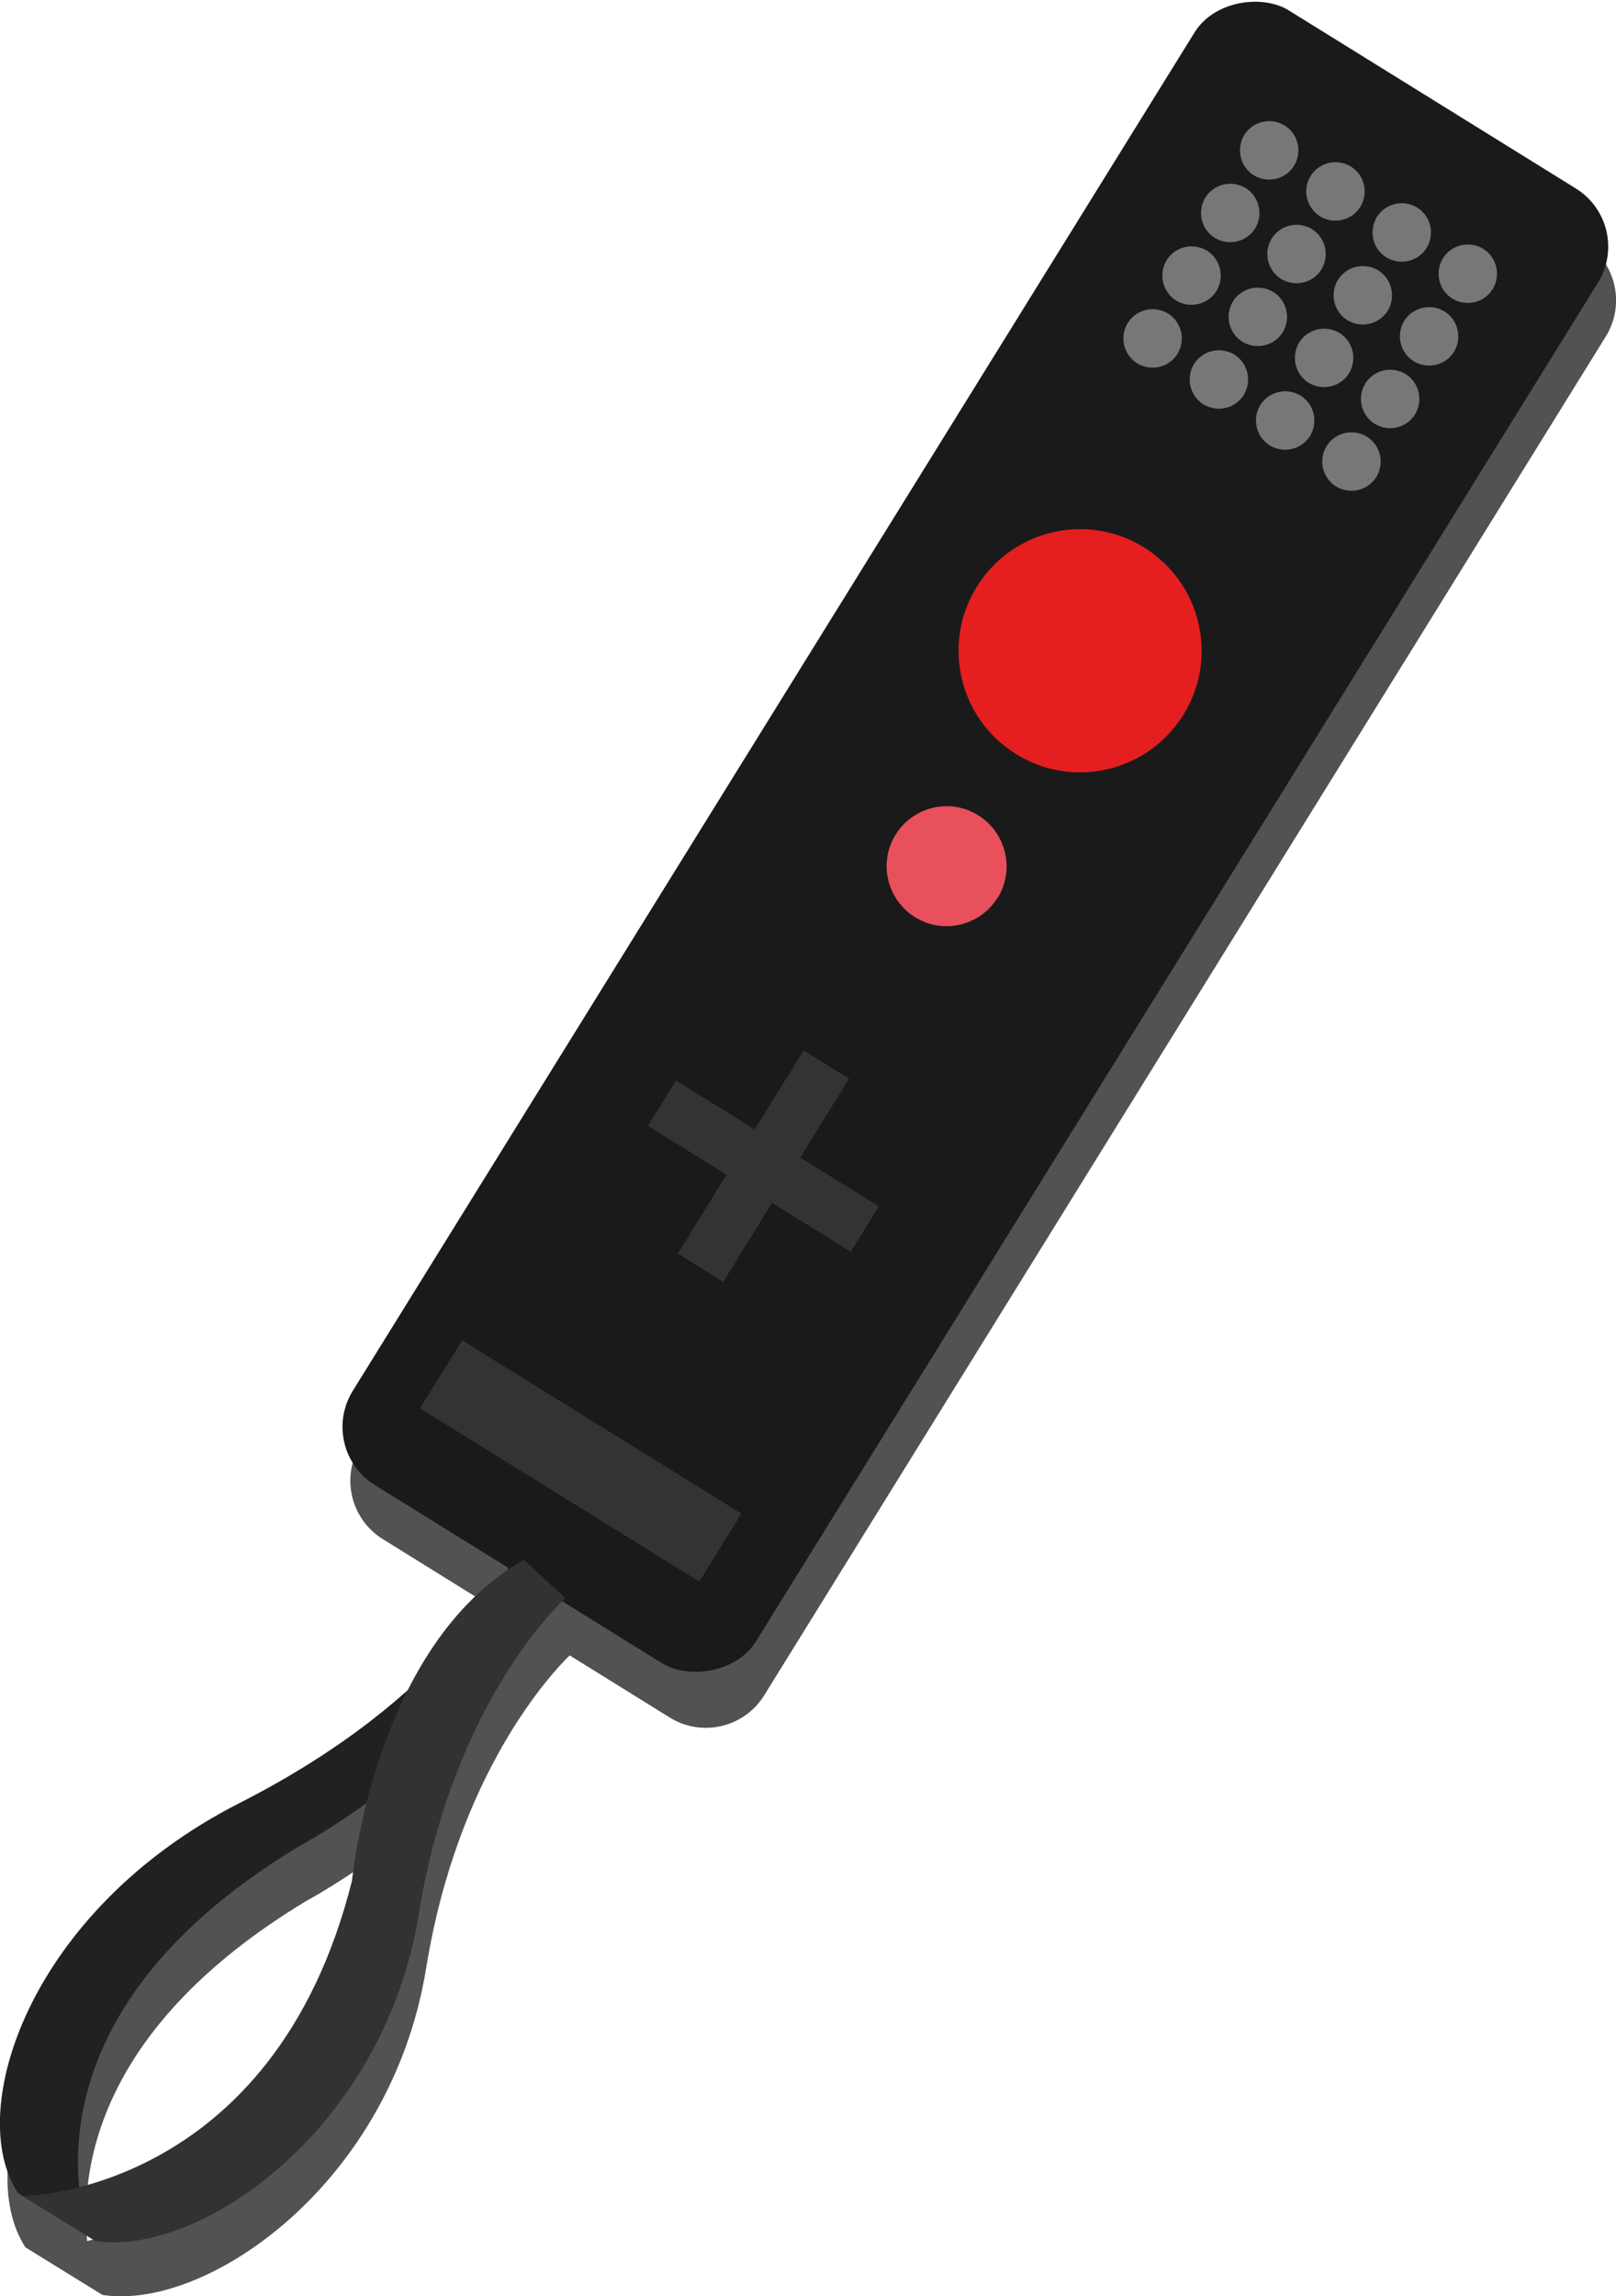 <?xml version="1.0" encoding="UTF-8"?><svg id="_Слой_2" xmlns="http://www.w3.org/2000/svg" width="69.73" height="99.02" viewBox="0 0 69.73 99.02"><g id="_Слой_1-2"><path d="m68.33,10.45l-12.39-7.68c-1.39-.86-3.21-.43-4.07.95L15.56,62.3c-.86,1.39-.43,3.21.95,4.07l5.75,3.57s-.02.04-.06.12c-1.91,1.3-3.28,3.19-4.27,5.15-1.74,1.55-4.1,3.27-7.26,4.87-9.09,4.62-11.9,13.3-9.57,16.84l.89.55,2.43,1.5c4.5.7,12.46-4.79,13.97-14.1,1.36-8.41,5.41-12.72,6.19-13.48l4.32,2.68c1.39.86,3.21.43,4.07-.95L69.29,14.51c.86-1.39.43-3.21-.95-4.07ZM3.76,96.65c-.31-3.18.51-9.27,9.44-14.66,0,0,1.27-.68,2.95-1.88-.49,1.93-.62,3.32-.62,3.32-2.37,9.47-8.37,12.35-11.77,13.22Z" style="fill:#06090b; opacity:.7; stroke-width:0px;"/><path d="m21.94,67.61s-2.5,5.52-11.59,10.14C1.26,82.37-1.56,91.05.78,94.58l3.12,1.93s-3.82-9.14,8.96-16.86c0,0,9.46-5.09,10.9-11.84l-1.83-.21Z" style="fill:#202122; stroke-width:0px;"/><rect x="4.68" y="25.84" width="74.83" height="20.48" rx="2.95" ry="2.95" transform="translate(-10.76 52.85) rotate(-58.2)" style="fill:#1a1a1a; stroke-width:0px;"/><g style="opacity:.5;"><path d="m55.84,7.15c-.37.59-1.14.77-1.74.41-.59-.37-.77-1.14-.41-1.74.37-.59,1.14-.77,1.74-.41.59.37.77,1.14.41,1.74Z" style="fill:#d3d4d4; stroke-width:0px;"/><path d="m58.7,8.92c-.37.59-1.14.77-1.74.41-.59-.37-.77-1.14-.41-1.74.37-.59,1.14-.77,1.74-.41.59.37.77,1.14.41,1.74Z" style="fill:#d3d4d4; stroke-width:0px;"/><path d="m61.56,10.69c-.37.59-1.14.77-1.74.41-.59-.37-.77-1.14-.41-1.74.37-.59,1.14-.77,1.74-.41.59.37.77,1.14.41,1.74Z" style="fill:#d3d4d4; stroke-width:0px;"/><path d="m64.41,12.47c-.37.59-1.14.77-1.74.41-.59-.37-.77-1.14-.41-1.74.37-.59,1.14-.77,1.74-.41.59.37.77,1.14.41,1.74Z" style="fill:#d3d4d4; stroke-width:0px;"/><path d="m54.16,9.85c-.37.59-1.14.77-1.74.41-.59-.37-.77-1.14-.41-1.74.37-.59,1.14-.77,1.74-.41.59.37.77,1.14.41,1.74Z" style="fill:#d3d4d4; stroke-width:0px;"/><path d="m57.02,11.62c-.37.59-1.14.77-1.74.41-.59-.37-.77-1.14-.41-1.74.37-.59,1.14-.77,1.74-.41.59.37.77,1.14.41,1.74Z" style="fill:#d3d4d4; stroke-width:0px;"/><path d="m59.88,13.4c-.37.59-1.14.77-1.74.41-.59-.37-.77-1.14-.41-1.74.37-.59,1.14-.77,1.74-.41.59.37.77,1.14.41,1.74Z" style="fill:#d3d4d4; stroke-width:0px;"/><path d="m62.74,15.17c-.37.59-1.14.77-1.74.41-.59-.37-.77-1.14-.41-1.74.37-.59,1.14-.77,1.74-.41.59.37.77,1.14.41,1.74Z" style="fill:#d3d4d4; stroke-width:0px;"/><path d="m52.49,12.55c-.37.59-1.14.77-1.74.41-.59-.37-.77-1.14-.41-1.74.37-.59,1.14-.77,1.74-.41.59.37.77,1.14.41,1.74Z" style="fill:#d3d4d4; stroke-width:0px;"/><path d="m55.35,14.33c-.37.59-1.14.77-1.74.41-.59-.37-.77-1.14-.41-1.74.37-.59,1.14-.77,1.74-.41.59.37.77,1.14.41,1.74Z" style="fill:#d3d4d4; stroke-width:0px;"/><path d="m58.21,16.1c-.37.59-1.14.77-1.74.41-.59-.37-.77-1.14-.41-1.74.37-.59,1.14-.77,1.74-.41.59.37.77,1.14.41,1.74Z" style="fill:#d3d4d4; stroke-width:0px;"/><path d="m61.06,17.87c-.37.59-1.14.77-1.74.41-.59-.37-.77-1.14-.41-1.74.37-.59,1.14-.77,1.74-.41.59.37.77,1.14.41,1.74Z" style="fill:#d3d4d4; stroke-width:0px;"/><path d="m50.81,15.26c-.37.59-1.14.77-1.74.41-.59-.37-.77-1.14-.41-1.74.37-.59,1.14-.77,1.74-.41.59.37.77,1.14.41,1.74Z" style="fill:#d3d4d4; stroke-width:0px;"/><path d="m53.67,17.03c-.37.59-1.14.77-1.74.41-.59-.37-.77-1.14-.41-1.74.37-.59,1.14-.77,1.74-.41.59.37.77,1.14.41,1.74Z" style="fill:#d3d4d4; stroke-width:0px;"/><path d="m56.53,18.8c-.37.59-1.14.77-1.74.41-.59-.37-.77-1.14-.41-1.74.37-.59,1.14-.77,1.74-.41.59.37.77,1.14.41,1.74Z" style="fill:#d3d4d4; stroke-width:0px;"/><path d="m59.39,20.57c-.37.59-1.14.77-1.74.41-.59-.37-.77-1.14-.41-1.74.37-.59,1.14-.77,1.74-.41.59.37.77,1.14.41,1.74Z" style="fill:#d3d4d4; stroke-width:0px;"/></g><rect x="27.79" y="49.13" width="10.3" height="2.3" transform="translate(-27.15 51.8) rotate(-58.21)" style="fill:#333; stroke-width:0px;"/><rect x="31.79" y="45.13" width="2.3" height="10.3" transform="translate(-27.15 51.79) rotate(-58.2)" style="fill:#333; stroke-width:0px;"/><rect x="27.79" y="49.13" width="10.3" height="2.3" transform="translate(-27.15 51.8) rotate(-58.21)" style="fill:#333; stroke-width:0px;"/><path d="m51.06,30.83c-1.53,2.46-4.76,3.22-7.22,1.69-2.46-1.53-3.22-4.76-1.69-7.22,1.53-2.46,4.76-3.22,7.22-1.69,2.46,1.53,3.22,4.76,1.69,7.22Z" style="fill:#e51f1f; stroke-width:0px;"/><path d="m43.04,38.72c-.75,1.21-2.35,1.59-3.56.83-1.21-.75-1.59-2.35-.83-3.56.75-1.21,2.35-1.59,3.56-.83,1.21.75,1.59,2.35.84,3.56Z" style="fill:#e8505b; stroke-width:0px;"/><rect x="23.33" y="55.91" width="3.45" height="14.18" transform="translate(-41.69 51.1) rotate(-58.2)" style="fill:#333; stroke-width:0px;"/><path d="m24.39,68.93s-4.81,4.29-6.32,13.61c-1.51,9.32-9.48,14.81-13.97,14.1l-3.12-1.93s10.82-.07,14.21-13.61c0,0,.95-10.19,7.42-13.83l1.78,1.65Z" style="fill:#313234; stroke-width:0px;"/></g></svg>